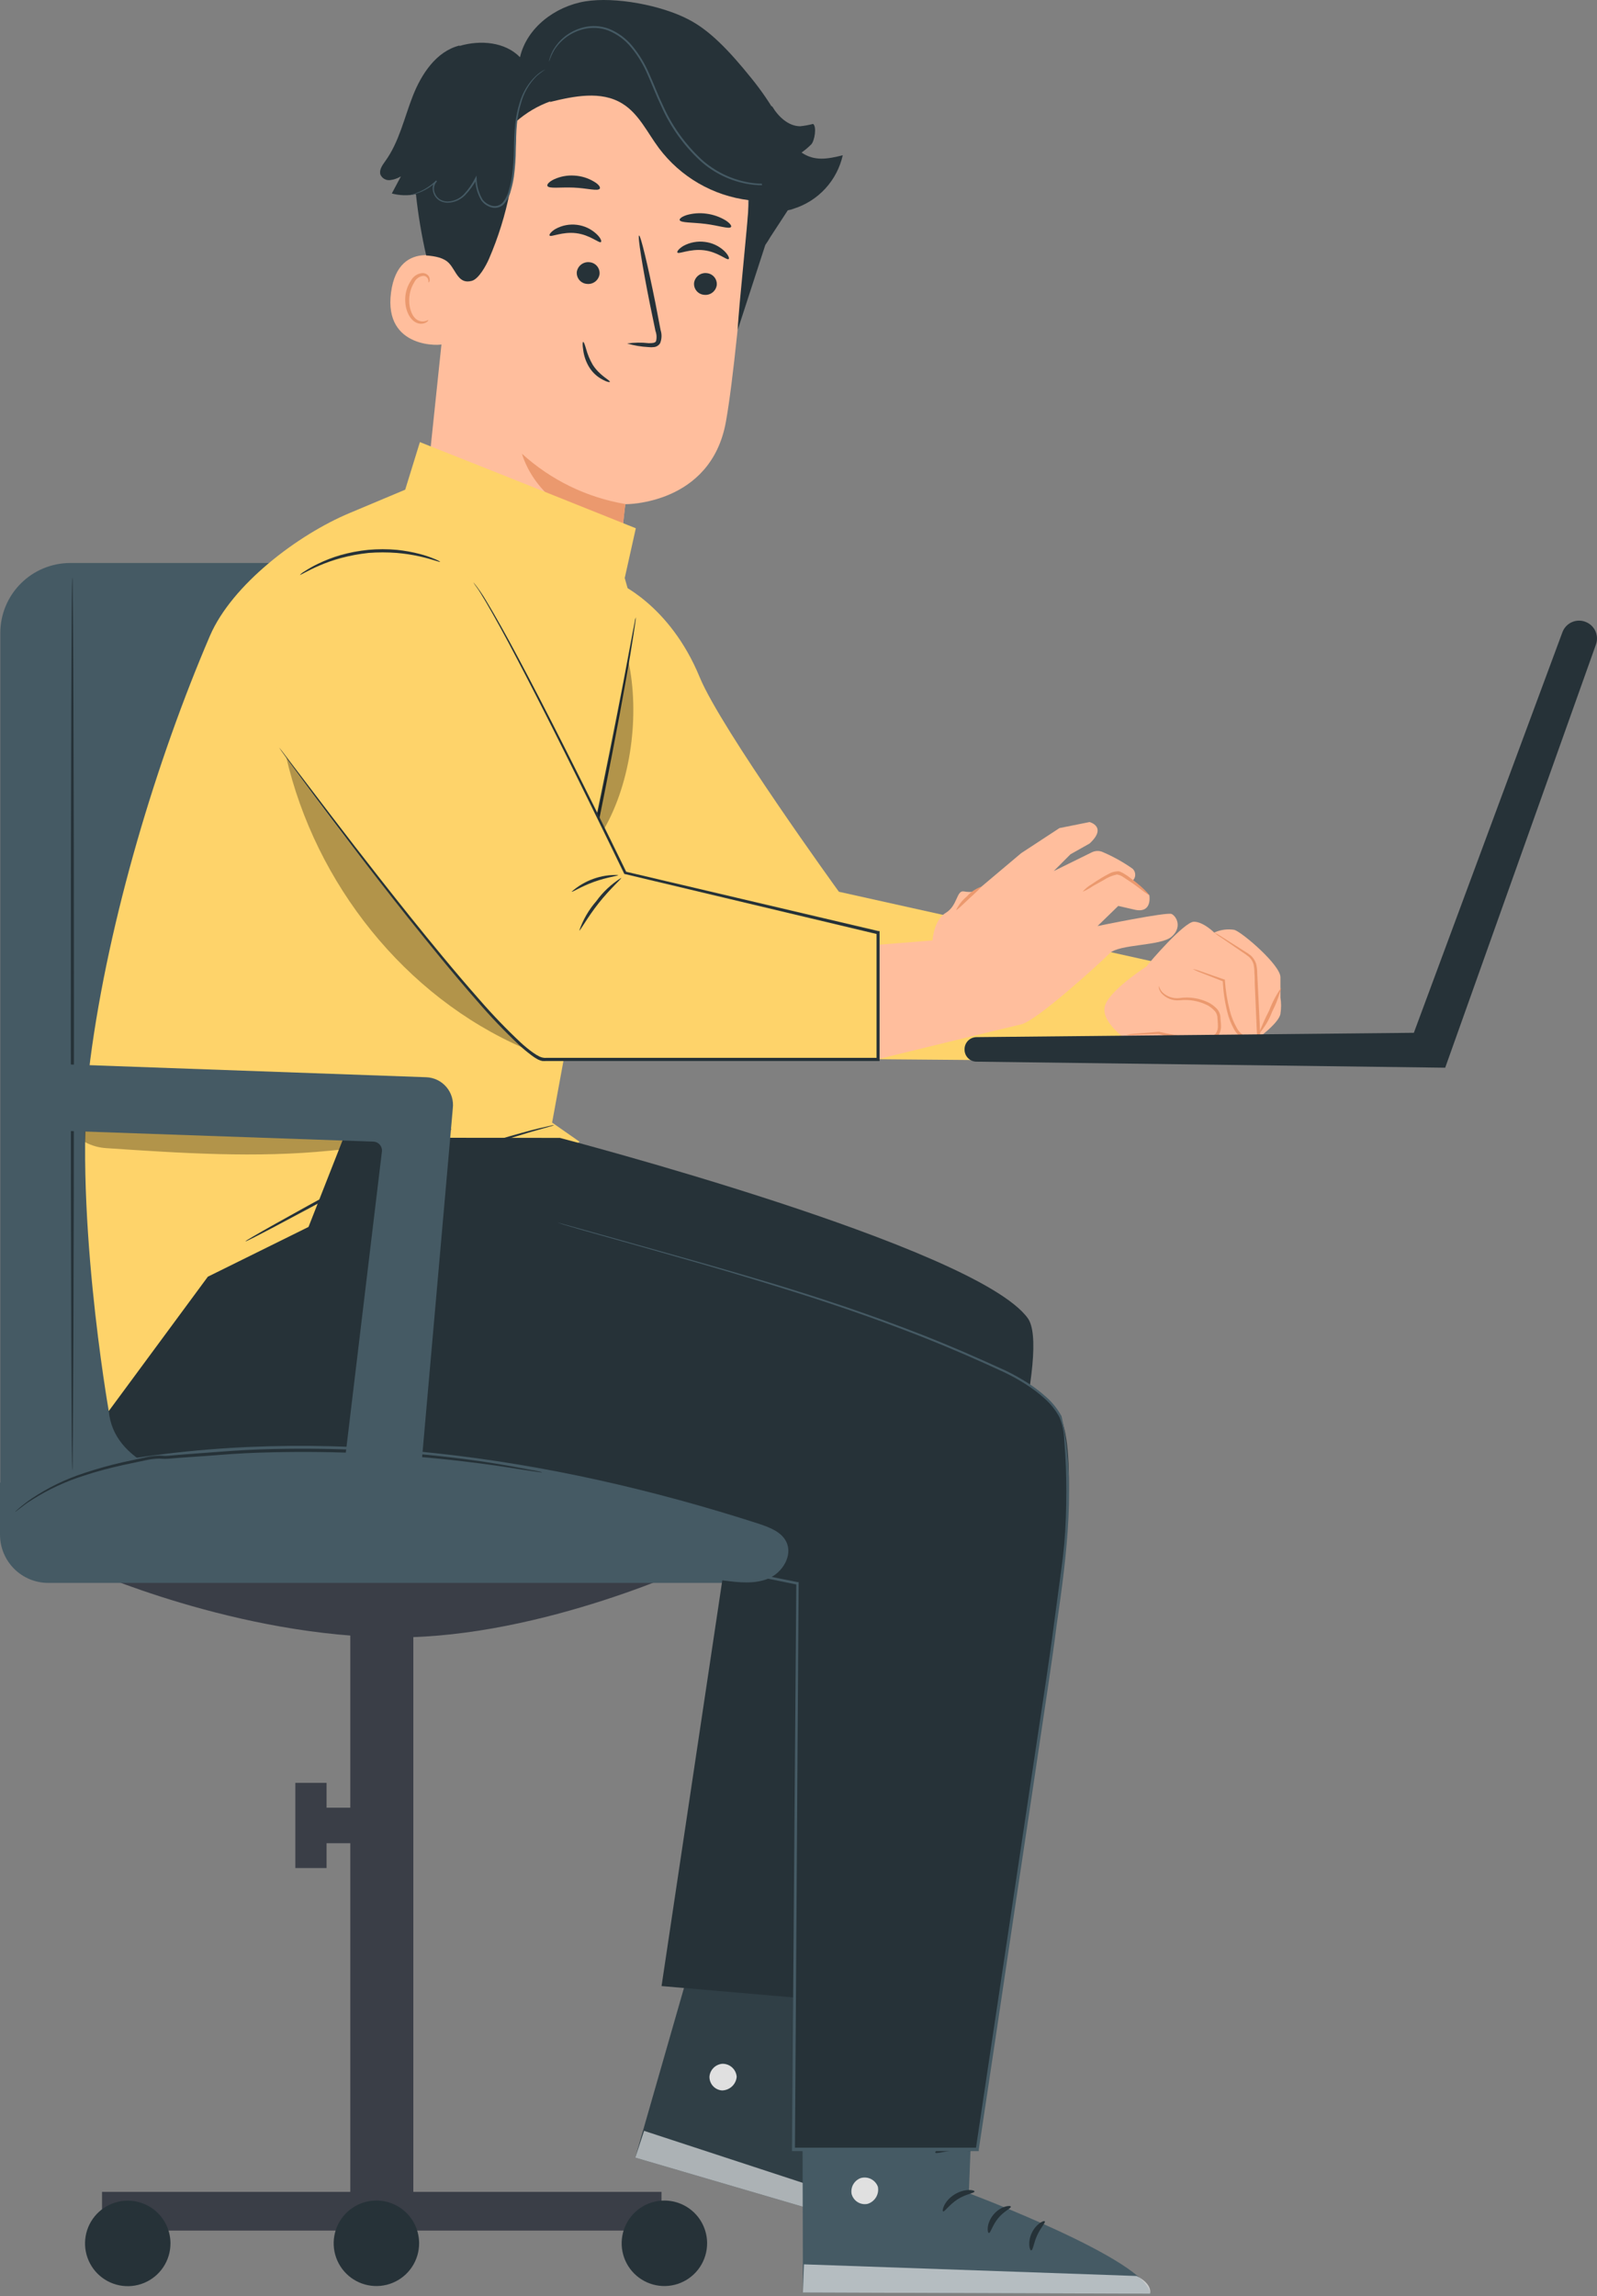 <svg width="190" height="273" viewBox="0 0 190 273" fill="none" xmlns="http://www.w3.org/2000/svg">
<rect x="0" y="0" width="190" height="273" fill="#808080" stroke="none"/>
<path d="M10.13 186.506C10.13 186.506 28.291 194.687 47.204 194.687C64.712 194.687 83.245 185.875 83.245 185.875L10.13 186.506Z" fill="#3A3E47"/>
<path d="M49.175 186.664H41.676V265.22H49.175V186.664Z" fill="#3A3E47"/>
<path d="M78.699 260.61H12.138V265.213H78.699V260.61Z" fill="#3A3E47"/>
<path d="M20.282 266.726C20.285 267.732 19.989 268.716 19.432 269.554C18.875 270.392 18.082 271.046 17.153 271.433C16.224 271.82 15.201 271.922 14.214 271.727C13.227 271.532 12.32 271.048 11.607 270.337C10.896 269.626 10.411 268.72 10.214 267.733C10.018 266.746 10.118 265.723 10.504 264.793C10.889 263.864 11.542 263.069 12.379 262.511C13.216 261.953 14.2 261.655 15.207 261.657C16.551 261.659 17.84 262.193 18.791 263.143C19.742 264.093 20.279 265.381 20.282 266.726Z" fill="#263238"/>
<path d="M49.864 266.726C49.864 267.731 49.566 268.714 49.007 269.55C48.449 270.386 47.655 271.037 46.726 271.422C45.797 271.807 44.775 271.907 43.789 271.711C42.803 271.515 41.897 271.031 41.186 270.32C40.475 269.609 39.991 268.703 39.795 267.717C39.599 266.731 39.7 265.709 40.084 264.781C40.469 263.852 41.121 263.058 41.956 262.499C42.792 261.941 43.775 261.643 44.781 261.643C46.129 261.643 47.422 262.178 48.375 263.131C49.328 264.085 49.864 265.378 49.864 266.726Z" fill="#263238"/>
<path d="M84.127 266.726C84.127 267.731 83.829 268.714 83.27 269.55C82.712 270.386 81.918 271.037 80.989 271.422C80.06 271.807 79.038 271.907 78.052 271.711C77.066 271.515 76.16 271.031 75.449 270.32C74.738 269.609 74.254 268.703 74.058 267.717C73.862 266.731 73.963 265.709 74.347 264.781C74.732 263.852 75.384 263.058 76.219 262.499C77.055 261.941 78.038 261.643 79.044 261.643C80.392 261.643 81.685 262.178 82.638 263.131C83.591 264.085 84.127 265.378 84.127 266.726Z" fill="#263238"/>
<path d="M47.197 214.933H36.995V219.156H47.197V214.933Z" fill="#3A3E47"/>
<path d="M38.851 211.98H35.138V222.11H38.851V211.98Z" fill="#3A3E47"/>
<path d="M8.352 66.941H38.808V176.512H0.036V75.25C0.04 73.046 0.917 70.934 2.476 69.376C4.035 67.819 6.149 66.943 8.352 66.941Z" fill="#455A64"/>
<path d="M8.611 174.849C8.51 174.849 8.424 151.075 8.424 121.752C8.424 92.428 8.51 68.647 8.611 68.647C8.711 68.647 8.797 92.421 8.797 121.752C8.797 151.082 8.697 174.849 8.611 174.849Z" fill="#263238"/>
<path d="M0.036 176.29H95.971V188.206H5.736C4.214 188.206 2.756 187.601 1.68 186.526C0.604 185.45 0 183.991 0 182.47V176.261L0.036 176.29Z" fill="#455A64"/>
<path d="M54.337 23.63L50.179 63.27C49.462 70.016 49.814 80.061 60.525 80.692C69.845 80.541 73.114 72.017 73.767 65.729C74.082 62.739 74.34 60.252 74.398 59.951C74.398 59.951 84.586 60.058 86.364 50.143C87.224 45.353 88.185 35.345 88.952 26.283C89.349 21.586 87.962 16.913 85.069 13.193C82.175 9.473 77.986 6.979 73.337 6.208L72.376 6.043C61.944 4.91 55.162 13.148 54.337 23.63Z" fill="#FFBE9D"/>
<path d="M74.398 59.929C69.811 59.154 65.544 57.079 62.102 53.95C62.102 53.95 64.045 61.729 74.104 62.489L74.398 59.929Z" fill="#EB996E"/>
<path d="M71.494 28.778C71.279 28.957 70.211 27.924 68.54 27.724C66.87 27.523 65.543 28.233 65.386 28.003C65.307 27.896 65.551 27.544 66.103 27.215C66.881 26.788 67.775 26.62 68.655 26.734C69.526 26.844 70.34 27.228 70.978 27.831C71.473 28.297 71.602 28.692 71.494 28.778Z" fill="#263238"/>
<path d="M71.329 32.613C71.274 32.964 71.085 33.279 70.801 33.492C70.517 33.705 70.161 33.799 69.809 33.753C69.637 33.738 69.469 33.689 69.316 33.608C69.163 33.528 69.028 33.417 68.918 33.284C68.808 33.151 68.725 32.996 68.675 32.831C68.625 32.665 68.609 32.491 68.626 32.319C68.683 31.97 68.873 31.655 69.156 31.443C69.44 31.23 69.795 31.136 70.146 31.179C70.319 31.195 70.486 31.244 70.639 31.325C70.792 31.405 70.928 31.515 71.038 31.649C71.148 31.782 71.23 31.936 71.28 32.102C71.33 32.267 71.347 32.441 71.329 32.613Z" fill="#263238"/>
<path d="M74.613 40.837C75.459 40.72 76.316 40.708 77.165 40.801C77.559 40.801 77.947 40.801 78.054 40.557C78.152 40.158 78.127 39.738 77.983 39.353L77.33 36.198C76.427 31.703 75.846 28.039 76.032 28.003C76.219 27.968 77.086 31.588 77.983 36.069C78.198 37.18 78.398 38.22 78.592 39.245C78.758 39.757 78.738 40.31 78.535 40.808C78.458 40.934 78.353 41.041 78.229 41.12C78.105 41.2 77.964 41.25 77.818 41.267C77.591 41.296 77.363 41.296 77.136 41.267C76.281 41.227 75.433 41.083 74.613 40.837Z" fill="#263238"/>
<path d="M71.365 22.418C71.164 22.777 69.852 22.368 68.239 22.304C66.626 22.239 65.278 22.468 65.12 22.096C65.056 21.916 65.335 21.601 65.916 21.321C66.67 20.975 67.498 20.822 68.325 20.877C69.154 20.92 69.959 21.167 70.67 21.594C71.207 21.902 71.451 22.246 71.365 22.418Z" fill="#263238"/>
<path d="M86.973 26.985C86.772 27.272 85.496 26.813 83.919 26.62C82.341 26.426 81.008 26.505 80.865 26.175C80.807 26.017 81.094 25.774 81.668 25.58C82.44 25.354 83.251 25.296 84.048 25.408C84.852 25.511 85.626 25.78 86.321 26.197C86.844 26.534 87.066 26.849 86.973 26.985Z" fill="#263238"/>
<path d="M53.922 31.101C53.764 30.993 47.433 27.946 46.523 34.771C45.612 41.597 52.653 41.102 52.689 40.908C52.724 40.715 53.922 31.101 53.922 31.101Z" fill="#FFBE9D"/>
<path d="M50.953 38.048C50.953 38.048 50.817 38.112 50.609 38.177C50.309 38.26 49.988 38.224 49.713 38.077C48.996 37.718 48.573 36.492 48.709 35.259C48.769 34.669 48.96 34.101 49.269 33.596C49.361 33.391 49.502 33.212 49.679 33.074C49.857 32.937 50.065 32.845 50.287 32.807C50.427 32.789 50.569 32.82 50.689 32.896C50.808 32.972 50.897 33.088 50.939 33.223C51.011 33.423 50.939 33.56 50.982 33.574C51.025 33.588 51.147 33.481 51.126 33.187C51.114 33.014 51.04 32.851 50.918 32.728C50.748 32.56 50.519 32.465 50.28 32.463C49.992 32.483 49.714 32.575 49.472 32.732C49.23 32.889 49.032 33.104 48.896 33.359C48.525 33.909 48.296 34.542 48.229 35.202C48.093 36.585 48.623 37.969 49.57 38.385C49.746 38.462 49.937 38.5 50.13 38.493C50.322 38.487 50.51 38.438 50.681 38.349C50.918 38.213 50.997 38.062 50.953 38.048Z" fill="#EB996E"/>
<path d="M72.555 45.404C72.648 45.239 71.344 44.687 70.512 43.36C70.172 42.773 69.909 42.144 69.73 41.489C69.58 40.973 69.458 40.643 69.379 40.657C69.3 40.672 69.293 41.016 69.379 41.568C69.464 42.307 69.709 43.019 70.096 43.654C70.49 44.294 71.053 44.813 71.724 45.153C72.182 45.411 72.505 45.461 72.555 45.404Z" fill="#263238"/>
<path d="M45.834 19.163C47.491 16.876 48.086 14.023 49.118 11.399C50.151 8.775 51.907 6.122 54.639 5.419L54.696 5.455C57.155 4.738 60.08 4.975 61.865 6.803C62.676 3.283 66.06 0.752 69.623 0.164C73.186 -0.424 78.707 0.63 81.918 2.315C84.399 3.591 86.693 5.943 89.432 9.348C90.593 10.78 91.634 12.305 92.544 13.908L94.695 23.522L91.655 28.175C91.47 28.501 91.269 28.817 91.052 29.122L87.769 39.224C87.876 36.399 88.988 26.634 89.095 23.802C86.986 23.544 84.95 22.862 83.111 21.798C81.271 20.733 79.666 19.308 78.391 17.608C77.015 15.765 76.004 13.521 74.039 12.316C71.516 10.761 68.304 11.42 65.386 12.137L65.515 12.037C63.995 12.578 62.593 13.405 61.385 14.475C61.497 20.084 60.399 25.652 58.166 30.799C57.829 31.574 56.969 33.151 56.151 33.388C54.56 33.839 54.287 32.233 53.441 31.316C52.818 30.642 51.814 30.462 50.703 30.369C50.154 27.967 49.747 25.535 49.484 23.085C48.535 23.281 47.553 23.254 46.616 23.006L47.699 20.97C47.307 21.206 46.869 21.358 46.415 21.415C46.178 21.444 45.938 21.397 45.73 21.279C45.522 21.162 45.358 20.98 45.261 20.762C45.082 20.21 45.49 19.644 45.834 19.163Z" fill="#263238"/>
<path d="M64.92 8.237C64.538 8.486 64.173 8.761 63.83 9.062C62.953 9.943 62.321 11.038 61.995 12.238C61.745 13.058 61.58 13.901 61.5 14.754C61.414 15.679 61.4 16.668 61.371 17.715C61.363 18.813 61.286 19.91 61.141 20.999C61.056 21.576 60.929 22.146 60.761 22.705C60.616 23.307 60.32 23.862 59.901 24.318C59.711 24.493 59.48 24.617 59.229 24.677C58.978 24.737 58.716 24.732 58.467 24.662C57.984 24.527 57.56 24.234 57.263 23.831C56.792 23.034 56.545 22.125 56.546 21.2L56.746 21.242C56.367 21.97 55.884 22.639 55.313 23.229C54.77 23.772 54.038 24.086 53.269 24.103C52.914 24.106 52.564 24.012 52.258 23.831C51.976 23.649 51.754 23.387 51.62 23.078C51.497 22.791 51.452 22.477 51.491 22.167C51.537 21.89 51.676 21.637 51.886 21.45L51.979 21.558C51.154 22.361 50.121 22.917 48.996 23.164C48.917 23.189 48.835 23.201 48.752 23.2C48.827 23.169 48.904 23.145 48.982 23.128C49.14 23.078 49.369 23.013 49.656 22.899C50.485 22.574 51.241 22.086 51.878 21.465L51.979 21.572C51.795 21.767 51.677 22.013 51.64 22.278C51.603 22.542 51.648 22.812 51.771 23.049C51.893 23.325 52.095 23.557 52.352 23.716C52.629 23.881 52.947 23.965 53.269 23.96C53.986 23.931 54.665 23.632 55.169 23.121C55.714 22.542 56.173 21.887 56.531 21.178L56.703 20.87V21.221C56.719 22.108 56.966 22.976 57.42 23.738C57.693 24.085 58.07 24.336 58.496 24.454C58.71 24.517 58.937 24.523 59.155 24.471C59.372 24.42 59.573 24.313 59.736 24.16C60.122 23.733 60.396 23.215 60.532 22.655C60.699 22.106 60.826 21.545 60.912 20.977C61.056 19.898 61.135 18.811 61.148 17.722C61.148 16.676 61.206 15.686 61.299 14.754C61.389 13.888 61.567 13.033 61.83 12.202C62.179 10.985 62.847 9.883 63.765 9.011C64.104 8.69 64.494 8.428 64.92 8.237Z" fill="#455A64"/>
<path d="M94.938 20.82L94.852 20.877L94.587 21.035C94.445 21.124 94.296 21.203 94.142 21.271C93.956 21.35 93.748 21.458 93.504 21.537C92.106 22.017 90.612 22.145 89.153 21.909C86.982 21.563 84.958 20.597 83.324 19.128C81.359 17.314 79.786 15.118 78.699 12.675C78.083 11.399 77.603 10.101 77.058 8.897C76.567 7.724 75.908 6.63 75.1 5.649C74.381 4.757 73.445 4.064 72.383 3.634C71.903 3.452 71.398 3.345 70.885 3.319C70.403 3.3 69.921 3.346 69.451 3.455C68.032 3.797 66.795 4.662 65.988 5.878C65.718 6.33 65.499 6.811 65.335 7.312C65.331 7.279 65.331 7.245 65.335 7.212C65.335 7.126 65.379 7.033 65.407 6.911C65.522 6.526 65.686 6.157 65.895 5.814C66.228 5.268 66.653 4.783 67.149 4.38C67.808 3.849 68.573 3.467 69.394 3.261C70.394 3.003 71.449 3.056 72.419 3.412C73.514 3.851 74.481 4.558 75.229 5.47C76.052 6.464 76.725 7.573 77.23 8.76C77.782 9.979 78.262 11.27 78.871 12.539C79.95 14.951 81.501 17.123 83.431 18.927C85.038 20.383 87.028 21.349 89.167 21.709C90.604 21.957 92.08 21.854 93.469 21.407C94.444 21.113 94.924 20.762 94.938 20.82Z" fill="#455A64"/>
<path d="M86.693 30.799C86.478 30.986 85.41 29.946 83.74 29.753C82.069 29.559 80.743 30.255 80.592 30.025C80.513 29.918 80.75 29.573 81.309 29.236C82.089 28.813 82.982 28.648 83.862 28.763C84.733 28.866 85.548 29.248 86.184 29.853C86.672 30.333 86.801 30.735 86.693 30.799Z" fill="#263238"/>
<path d="M85.274 33.911C85.221 34.262 85.031 34.579 84.747 34.792C84.463 35.005 84.106 35.098 83.754 35.051C83.582 35.036 83.415 34.986 83.262 34.906C83.109 34.825 82.974 34.715 82.865 34.581C82.755 34.448 82.673 34.294 82.624 34.128C82.575 33.962 82.559 33.789 82.578 33.617C82.633 33.268 82.822 32.954 83.104 32.741C83.386 32.528 83.74 32.434 84.091 32.477C84.263 32.492 84.431 32.542 84.584 32.622C84.737 32.703 84.872 32.813 84.983 32.947C85.093 33.08 85.175 33.234 85.225 33.4C85.275 33.565 85.292 33.739 85.274 33.911Z" fill="#263238"/>
<path d="M91.863 12.639C92.58 13.851 93.791 15.012 95.204 15.012C95.721 14.958 96.234 14.865 96.738 14.733C97.197 15.077 96.91 16.74 96.523 17.163C96.165 17.521 95.776 17.847 95.361 18.138C96.91 19.192 98.451 18.912 100.265 18.461C99.934 19.934 99.224 21.295 98.204 22.408C97.183 23.521 95.89 24.348 94.451 24.806C94.004 24.988 93.52 25.062 93.039 25.021C92.557 24.98 92.093 24.825 91.683 24.569C91.087 23.956 90.738 23.144 90.701 22.289C90.228 19.205 90.139 16.075 90.436 12.969L91.863 12.639Z" fill="#263238"/>
<path d="M73.344 69.228C73.344 69.228 79.653 71.787 83.245 80.52C85.769 86.657 99.806 106.029 99.806 106.029L137.131 114.317L138.407 126.225L78.707 125.731L70.412 99.311L73.344 69.228Z" fill="#FED36A"/>
<path d="M48.208 58.223L41.583 61.005C35.453 63.571 27.61 69.486 24.979 75.594C18.662 90.306 12.941 109.212 10.747 125.939C8.532 142.808 12.941 167.772 12.941 167.772L68.963 135.761L65.687 133.474L76.305 75.716L74.326 68.726L75.645 62.811C75.645 62.811 60.783 56.846 49.957 52.566L48.208 58.223Z" fill="#FED36A"/>
<g opacity="0.3">
<path d="M42.859 151.082C43.065 148.214 43.27 145.33 43.476 142.428C42.819 143.054 41.959 143.423 41.053 143.468C42.454 142.13 43.698 140.636 44.759 139.016L42.207 140.113C43.107 139.42 43.842 138.536 44.358 137.524C42.988 136.456 41.06 136.635 39.339 136.807C30.485 137.704 21.552 137.109 12.661 136.514C11.771 136.463 10.902 136.218 10.116 135.797C10.116 135.797 9.937 133.359 10.331 132.448C10.726 131.538 11.342 131.803 12.274 131.466C13.22 131.178 14.203 131.029 15.192 131.022C26.011 130.448 36.851 131.337 47.648 132.233C48.322 132.223 48.983 132.413 49.548 132.778C50.43 133.495 50.351 134.843 50.201 135.969C49.646 140.012 49.097 144.053 48.552 148.092" fill="black"/>
</g>
<path d="M75.645 73.393C75.645 73.576 75.628 73.758 75.595 73.938L75.366 75.48C75.165 76.813 74.842 78.749 74.419 81.129C73.573 85.897 72.304 92.457 70.835 99.684C69.365 106.911 67.874 113.442 66.805 118.16C66.268 120.49 65.83 122.39 65.515 123.745C65.364 124.376 65.242 124.877 65.149 125.257C65.116 125.437 65.063 125.613 64.991 125.781C65.01 125.6 65.039 125.421 65.077 125.243C65.149 124.856 65.249 124.347 65.379 123.716C65.658 122.347 66.096 120.447 66.547 118.102L70.433 99.626C71.939 92.4 73.251 85.847 74.161 81.093C74.599 78.749 74.964 76.835 75.222 75.465C75.344 74.834 75.445 74.325 75.516 73.938C75.541 73.753 75.584 73.57 75.645 73.393Z" fill="#263238"/>
<path d="M24.979 155.391C25.079 155.267 25.192 155.154 25.316 155.054L26.319 154.129C26.749 153.727 27.294 153.247 27.947 152.695C28.599 152.143 29.316 151.526 30.162 150.888C31.818 149.562 33.861 148.078 36.192 146.522C38.522 144.966 41.21 143.389 44.028 141.869C46.845 140.349 49.706 139.087 52.301 138.019C54.897 136.951 57.277 136.126 59.306 135.51C60.31 135.173 61.242 134.929 62.052 134.7C62.862 134.47 63.565 134.291 64.138 134.155L65.472 133.854C65.623 133.806 65.779 133.777 65.938 133.768C65.793 133.835 65.642 133.888 65.486 133.925L64.174 134.298C63.608 134.456 62.912 134.649 62.109 134.9C61.306 135.151 60.389 135.409 59.385 135.761C57.377 136.413 55.011 137.281 52.43 138.342C49.849 139.403 47.06 140.701 44.207 142.199C41.354 143.697 38.722 145.289 36.378 146.809C34.033 148.329 31.99 149.806 30.32 151.111C29.467 151.734 28.735 152.351 28.076 152.867C27.416 153.383 26.864 153.857 26.412 154.237L25.366 155.104C25.247 155.213 25.117 155.309 24.979 155.391Z" fill="#263238"/>
<path d="M53.735 134.248C53.785 134.341 48.337 137.403 41.547 141.088C34.758 144.773 29.252 147.691 29.201 147.598C29.151 147.504 34.6 144.45 41.389 140.758C48.179 137.066 53.685 134.162 53.735 134.248Z" fill="#263238"/>
<g opacity="0.3">
<path d="M34.048 89.998C37.525 105.054 48.157 118.489 62.31 124.619C52.129 113.721 42.687 102.155 34.048 89.998Z" fill="black"/>
</g>
<g opacity="0.3">
<path d="M74.756 78.555C76.126 84.922 75.108 92.894 71.888 98.537L71.093 96.888C72.218 92.106 73.831 83.624 74.728 78.555" fill="black"/>
</g>
<path d="M104.538 230.477L97.82 250.68C97.82 250.68 116.11 264.302 115.228 268.152L75.581 256.538L84.751 224.619L104.538 230.477Z" fill="#455A64"/>
<g opacity="0.3">
<path d="M104.538 230.477L97.82 250.68C97.82 250.68 116.11 264.302 115.228 268.152L75.581 256.538L84.751 224.619L104.538 230.477Z" fill="black"/>
</g>
<path d="M86.062 245.375C85.647 245.379 85.248 245.536 84.942 245.817C84.636 246.097 84.445 246.482 84.406 246.895C84.394 247.31 84.542 247.713 84.82 248.022C85.098 248.33 85.484 248.52 85.898 248.551C86.338 248.546 86.761 248.377 87.084 248.078C87.407 247.778 87.608 247.37 87.647 246.931C87.614 246.497 87.414 246.093 87.089 245.805C86.764 245.516 86.339 245.364 85.905 245.382" fill="#E0E0E0"/>
<g opacity="0.6">
<path d="M75.581 256.538L76.627 253.355L114.253 265.679C114.253 265.679 115.794 266.962 115.228 268.152L75.581 256.538Z" fill="white"/>
</g>
<path d="M98.523 250.666C98.459 250.86 97.469 250.666 96.329 251.01C95.189 251.354 94.451 252.014 94.293 251.885C94.135 251.756 94.752 250.723 96.136 250.336C97.519 249.949 98.616 250.501 98.523 250.666Z" fill="#263238"/>
<path d="M102.18 253.606C102.18 253.806 101.233 253.892 100.337 254.516C99.441 255.14 98.996 255.95 98.803 255.885C98.609 255.821 98.803 254.695 99.943 253.935C101.083 253.175 102.23 253.419 102.18 253.606Z" fill="#263238"/>
<path d="M103.083 259.277C102.896 259.277 102.911 258.223 103.714 257.305C104.517 256.387 105.556 256.23 105.585 256.416C105.614 256.602 104.868 257.004 104.244 257.764C103.621 258.524 103.284 259.312 103.083 259.277Z" fill="#263238"/>
<path d="M99.541 245.884C99.412 246.042 98.602 245.511 97.484 245.267C96.365 245.024 95.412 245.117 95.333 244.916C95.254 244.715 96.3 244.271 97.613 244.579C98.925 244.887 99.684 245.769 99.541 245.884Z" fill="#263238"/>
<path d="M116.103 239.496L115.264 260.775C115.264 260.775 136.615 268.769 136.837 272.719L95.526 272.576L95.447 239.367L116.103 239.496Z" fill="#455A64"/>
<path d="M102.495 258.94C102.096 259.058 101.756 259.32 101.539 259.675C101.322 260.03 101.243 260.452 101.319 260.861C101.424 261.263 101.68 261.61 102.034 261.829C102.388 262.048 102.812 262.122 103.219 262.037C103.64 261.91 103.998 261.631 104.224 261.255C104.451 260.879 104.53 260.432 104.445 260.001C104.294 259.593 103.991 259.259 103.599 259.071C103.207 258.882 102.757 258.853 102.344 258.99" fill="#E0E0E0"/>
<g opacity="0.6">
<path d="M95.526 272.576L95.648 269.228L135.216 270.612C135.216 270.612 137.052 271.422 136.837 272.719L95.526 272.576Z" fill="white"/>
</g>
<path d="M115.938 260.567C115.938 260.768 114.92 260.854 113.923 261.499C112.927 262.144 112.396 262.99 112.21 262.933C112.023 262.876 112.331 261.686 113.55 260.926C114.769 260.166 115.981 260.381 115.938 260.567Z" fill="#263238"/>
<path d="M120.261 262.374C120.304 262.567 119.429 262.904 118.741 263.758C118.053 264.611 117.852 265.514 117.651 265.5C117.451 265.485 117.329 264.353 118.203 263.306C119.078 262.259 120.261 262.18 120.261 262.374Z" fill="#263238"/>
<path d="M122.691 267.565C122.505 267.608 122.233 266.597 122.749 265.5C123.265 264.403 124.219 263.958 124.305 264.123C124.391 264.288 123.803 264.883 123.387 265.794C122.971 266.704 122.906 267.55 122.691 267.565Z" fill="#263238"/>
<path d="M115.586 255.692C115.5 255.878 114.576 255.599 113.436 255.692C112.296 255.785 111.407 256.122 111.285 255.95C111.163 255.778 112.002 255.061 113.385 254.989C114.769 254.918 115.687 255.534 115.586 255.692Z" fill="#263238"/>
<path d="M66.612 135.295C66.612 135.295 116.131 148.2 122.283 156.739C127.473 163.987 100.215 237.998 100.215 237.998L78.707 236.141L87.984 174.211L32.499 156.574L40.88 135.266L66.612 135.295Z" fill="#263238"/>
<path d="M70.161 146.895C70.161 146.895 120.784 159.191 125.903 167.93C128.291 172.01 126.721 185.402 125.832 191.726C125.229 195.984 116.282 255.577 116.282 255.577H94.393L94.874 188.27L42.279 177.666C42.279 177.666 14.045 179.817 12.941 167.772L24.728 151.799L52.545 138.055L70.161 146.895Z" fill="#263238"/>
<path d="M66.303 145.346C66.303 145.346 66.554 145.404 67.02 145.54L69.171 146.135L77.43 148.444C81.015 149.447 85.403 150.673 90.472 152.179C95.541 153.684 101.283 155.505 107.514 157.864C110.635 159.03 113.856 160.359 117.178 161.85L119.687 162.983C120.533 163.396 121.356 163.853 122.154 164.353C122.969 164.864 123.739 165.444 124.455 166.088C125.199 166.741 125.822 167.52 126.298 168.389C128.004 176.146 126.972 184.628 125.703 193.296C125.151 197.662 124.441 202.114 123.774 206.667C123.107 211.22 122.397 215.88 121.688 220.612C120.254 230.082 118.82 239.89 117.3 249.928C117.013 251.828 116.734 253.72 116.447 255.599V255.764H94.221V255.577C94.415 230.068 94.594 206.968 94.738 188.277L94.852 188.413L57.449 180.807L47.247 178.713L44.594 178.161C43.992 178.032 43.691 177.953 43.691 177.953L44.601 178.118L47.268 178.634L57.514 180.642L94.903 188.112H95.017V188.234C94.895 206.925 94.745 230.025 94.58 255.541L94.394 255.355H116.275L116.095 255.513C116.375 253.627 116.662 251.741 116.941 249.842L121.336 220.526C122.053 215.784 122.751 211.136 123.43 206.581C124.104 202.028 124.821 197.576 125.38 193.21C125.676 191.03 125.965 188.879 126.247 186.757C126.549 184.668 126.736 182.565 126.807 180.455C126.878 178.376 126.878 176.328 126.807 174.311C126.764 173.3 126.706 172.304 126.62 171.314C126.612 170.344 126.415 169.384 126.04 168.489C125.584 167.653 124.984 166.903 124.269 166.274C123.569 165.643 122.816 165.074 122.017 164.575C121.231 164.075 120.417 163.621 119.58 163.213L117.085 162.073C113.773 160.589 110.553 159.248 107.442 158.079C101.226 155.706 95.483 153.892 90.429 152.344C85.374 150.795 80.987 149.576 77.409 148.551L69.164 146.228L67.013 145.597C66.547 145.432 66.303 145.346 66.303 145.346Z" fill="#455A64"/>
<path d="M136.414 114.905C136.736 114.417 140.916 109.592 142.042 109.592C143.167 109.592 144.458 110.883 144.458 110.883C145.211 110.537 146.05 110.425 146.867 110.56C147.835 110.883 152.337 114.74 152.337 116.188V118.604C152.439 119.243 152.439 119.894 152.337 120.533C152.18 121.658 149.469 123.587 149.469 123.587H134.005C134.005 123.587 131.058 121.601 131.424 119.73C131.789 117.859 136.414 114.905 136.414 114.905Z" fill="#FFBE9D"/>
<path d="M144.458 110.883C144.793 111.036 145.115 111.218 145.419 111.427L147.971 113.041C148.266 113.212 148.549 113.404 148.817 113.614C149.102 113.878 149.316 114.208 149.441 114.575C149.539 114.964 149.584 115.364 149.577 115.765L149.642 116.998C149.728 118.683 149.814 120.533 149.907 122.468L149.95 123.343V123.501L149.799 123.537L148.853 123.766H148.81C148.367 123.753 147.941 123.594 147.598 123.315C147.282 123.052 147.017 122.734 146.817 122.375C146.453 121.722 146.181 121.023 146.007 120.296C145.706 119.082 145.528 117.84 145.476 116.59L145.562 116.704L142.859 115.643C142.525 115.526 142.201 115.379 141.891 115.206C142.239 115.276 142.579 115.377 142.909 115.507L145.648 116.46H145.727V116.547C145.81 117.777 146.009 118.996 146.322 120.189C146.498 120.881 146.765 121.546 147.118 122.167C147.272 122.495 147.508 122.777 147.803 122.987C148.099 123.196 148.443 123.327 148.803 123.365H148.76L149.706 123.128L149.563 123.322L149.52 122.44C149.441 120.504 149.355 118.662 149.283 116.97C149.283 116.547 149.283 116.138 149.24 115.736C149.247 115.363 149.211 114.99 149.132 114.625C149.033 114.305 148.853 114.016 148.609 113.786C148.355 113.581 148.089 113.389 147.813 113.213L145.325 111.506C145.019 111.323 144.729 111.115 144.458 110.883Z" fill="#EB996E"/>
<path d="M134.005 123.035C134.345 122.962 134.69 122.916 135.037 122.899L137.855 122.676H137.898C138.946 122.923 140.006 123.114 141.074 123.25C141.69 123.334 142.31 123.384 142.931 123.401C143.233 123.45 143.541 123.432 143.835 123.348C144.129 123.263 144.401 123.115 144.63 122.913C144.822 122.639 144.916 122.308 144.895 121.974C144.895 121.623 144.845 121.257 144.831 120.884C144.79 120.58 144.642 120.301 144.415 120.095C144.189 119.868 143.93 119.675 143.648 119.522C142.625 119.007 141.473 118.802 140.336 118.934C139.928 118.972 139.517 118.913 139.137 118.761C138.756 118.608 138.418 118.368 138.149 118.059C137.812 117.579 137.841 117.228 137.862 117.235C137.957 117.494 138.092 117.736 138.264 117.952C138.532 118.22 138.858 118.424 139.217 118.548C139.576 118.673 139.958 118.714 140.336 118.669C141.523 118.492 142.736 118.682 143.813 119.214C144.125 119.38 144.413 119.59 144.666 119.837C144.964 120.107 145.153 120.477 145.196 120.877C145.196 121.207 145.268 121.594 145.268 121.967C145.288 122.387 145.164 122.802 144.917 123.142C144.667 123.432 144.325 123.627 143.949 123.694C143.611 123.758 143.267 123.78 142.924 123.759C142.264 123.759 141.633 123.673 141.031 123.594C139.951 123.439 138.881 123.221 137.826 122.942H137.869L135.052 123.042C134.703 123.077 134.353 123.074 134.005 123.035Z" fill="#EB996E"/>
<path d="M149.742 122.97C150.1 122.011 150.517 121.075 150.989 120.167C151.353 119.203 151.835 118.288 152.423 117.443C152.176 118.438 151.813 119.4 151.341 120.31C150.975 121.288 150.433 122.189 149.742 122.97Z" fill="#EB996E"/>
<path d="M116.239 126.232L171.939 126.949L189.862 76.663C190.054 76.159 190.045 75.602 189.839 75.105C189.632 74.607 189.243 74.208 188.751 73.988C188.486 73.865 188.199 73.799 187.907 73.793C187.615 73.787 187.325 73.842 187.056 73.954C186.786 74.065 186.543 74.232 186.341 74.443C186.139 74.654 185.983 74.904 185.883 75.179L168.21 122.798L116.189 123.314C115.808 123.314 115.444 123.466 115.175 123.734C114.906 124.003 114.755 124.368 114.755 124.748C114.748 124.945 114.781 125.141 114.853 125.325C114.926 125.508 115.035 125.674 115.174 125.813C115.313 125.953 115.48 126.062 115.663 126.134C115.846 126.206 116.042 126.239 116.239 126.232Z" fill="#263238"/>
<path d="M33.238 88.872C33.238 88.872 60.482 125.91 64.705 125.91H104.459V110.854L74.398 103.763C74.398 103.763 59.6 73.15 56.316 69.228C53.033 65.306 44.279 60.022 37.733 65.93C31.187 71.838 33.238 88.872 33.238 88.872Z" fill="#FED36A"/>
<path d="M104.431 112.338L110.948 111.815C110.948 111.815 111.084 109.399 112.511 108.545C113.937 107.692 113.787 105.842 114.662 105.986C115.135 106.079 115.622 106.079 116.095 105.986L121.494 101.44L126.047 98.458L129.631 97.741C129.631 97.741 131.782 98.307 129.631 100.293L127.352 101.577L125.366 103.57L129.911 101.333C130.12 101.232 130.349 101.179 130.581 101.179C130.814 101.179 131.043 101.232 131.252 101.333C132.482 101.864 133.654 102.52 134.75 103.29C134.849 103.382 134.927 103.493 134.98 103.616C135.034 103.74 135.061 103.873 135.061 104.007C135.061 104.141 135.034 104.274 134.98 104.398C134.927 104.521 134.849 104.632 134.75 104.724L136.736 106.43C136.736 106.43 137.167 108.71 134.887 108.137L133.044 107.714L130.578 110.108C130.578 110.108 138.83 108.402 139.396 108.674C139.963 108.947 140.68 110.237 139.396 111.37C138.113 112.503 133.137 112.223 132.005 113.363C130.872 114.503 123.344 121.372 121.494 121.795C119.644 122.218 104.474 125.924 104.474 125.924L104.431 112.338Z" fill="#FFBE9D"/>
<path d="M136.679 106.409C136.289 106.171 135.916 105.907 135.561 105.62C135.224 105.369 134.844 105.075 134.356 104.76C134.127 104.602 133.888 104.444 133.639 104.287C133.416 104.121 133.155 104.015 132.879 103.978C132.314 104.1 131.777 104.327 131.295 104.645C130.807 104.91 130.377 105.161 130.011 105.362C129.636 105.626 129.232 105.847 128.807 106.022C129.108 105.674 129.464 105.379 129.861 105.147C130.212 104.903 130.635 104.624 131.123 104.337C131.366 104.193 131.625 104.05 131.897 103.907C132.193 103.735 132.524 103.633 132.865 103.606C132.964 103.586 133.067 103.586 133.166 103.606C133.249 103.633 133.331 103.667 133.41 103.706C133.555 103.776 133.697 103.855 133.833 103.943C134.098 104.107 134.342 104.272 134.55 104.444C135.001 104.774 135.396 105.097 135.718 105.376C136.371 105.964 136.722 106.373 136.679 106.409Z" fill="#EB996E"/>
<path d="M116.712 105.434C116.769 105.52 116.095 106.108 115.278 106.868C114.461 107.628 113.844 108.259 113.765 108.18C114.068 107.569 114.495 107.029 115.02 106.595C115.48 106.075 116.061 105.676 116.712 105.434Z" fill="#EB996E"/>
<path d="M56.316 69.228C56.901 69.948 57.428 70.713 57.894 71.515C58.833 73.071 60.159 75.394 61.751 78.398C64.956 84.406 69.365 93.117 74.534 103.72L74.434 103.634L104.502 110.703H104.646V126.154H102.66H68.87H65.027C64.86 126.164 64.692 126.164 64.525 126.154C64.356 126.12 64.192 126.065 64.038 125.989C63.737 125.831 63.452 125.646 63.185 125.437C62.685 125.064 62.206 124.665 61.751 124.239C60.009 122.6 58.356 120.87 56.797 119.056C53.742 115.586 51.061 112.238 48.588 109.169C43.698 103.018 39.877 97.934 37.253 94.421L34.249 90.349C33.919 89.883 33.668 89.532 33.481 89.281C33.295 89.03 33.231 88.908 33.231 88.908C33.231 88.908 33.331 89.023 33.517 89.259L34.313 90.306L37.374 94.321C40.034 97.813 43.892 102.867 48.803 108.997C51.262 112.051 53.979 115.385 57.033 118.848C58.593 120.646 60.244 122.361 61.98 123.988C62.435 124.405 62.914 124.796 63.414 125.157C63.659 125.334 63.918 125.49 64.188 125.623C64.454 125.751 64.749 125.803 65.042 125.774H68.884H102.674H104.474L104.287 125.96C104.287 120.798 104.287 115.751 104.287 110.904L104.424 111.083L74.362 103.928H74.29L74.254 103.864C69.121 93.246 64.748 84.506 61.593 78.491C60.023 75.472 58.725 73.142 57.808 71.572C57.342 70.798 56.99 70.196 56.711 69.823C56.431 69.45 56.316 69.228 56.316 69.228Z" fill="#263238"/>
<path d="M52.359 66.805C52.359 66.869 51.427 66.496 49.907 66.152C49.014 65.954 48.108 65.818 47.197 65.743C46.082 65.658 44.963 65.658 43.849 65.743C42.737 65.86 41.637 66.064 40.558 66.353C39.675 66.594 38.81 66.896 37.97 67.256C36.536 67.88 35.718 68.411 35.682 68.353C35.844 68.19 36.028 68.05 36.227 67.937C36.75 67.593 37.296 67.287 37.862 67.02C38.701 66.616 39.572 66.28 40.465 66.016C41.559 65.703 42.68 65.489 43.813 65.378C44.948 65.274 46.09 65.274 47.225 65.378C48.152 65.473 49.07 65.638 49.971 65.873C50.575 66.031 51.167 66.232 51.742 66.475C52.151 66.647 52.373 66.776 52.359 66.805Z" fill="#263238"/>
<path d="M68.92 110.639C69.364 109.352 70.053 108.164 70.949 107.14C71.746 106.035 72.752 105.098 73.91 104.38C73.982 104.466 72.605 105.642 71.236 107.37C69.867 109.097 69.028 110.689 68.92 110.639Z" fill="#263238"/>
<path d="M68.01 106.022C69.533 104.672 71.518 103.961 73.552 104.036C73.552 104.15 72.24 104.287 70.684 104.846C69.128 105.405 68.074 106.115 68.01 106.022Z" fill="#263238"/>
<path d="M93.555 183.337C92.981 182.14 91.59 181.617 90.321 181.187C65.278 173.114 38.407 169.242 12.518 173.945C9.406 174.512 6.194 175.25 3.721 177.229C1.247 179.208 -0.237 182.793 1.083 185.66L6.395 187.367C32.904 184.416 59.669 184.603 86.134 187.926C87.919 188.155 89.798 188.378 91.447 187.675C93.096 186.972 94.336 184.943 93.555 183.337Z" fill="#455A64"/>
<path d="M64.497 175.057C64.44 175.068 64.382 175.068 64.325 175.057L63.844 174.992L61.987 174.72C60.381 174.462 58.051 174.089 55.155 173.759C47.623 172.869 40.038 172.507 32.456 172.676C30.241 172.719 28.076 172.827 26.004 172.999C23.932 173.171 21.91 173.271 19.981 173.444C19.743 173.463 19.503 173.463 19.264 173.444C19.04 173.422 18.815 173.422 18.59 173.444C18.137 173.475 17.686 173.542 17.243 173.644L14.647 174.189C12.977 174.562 11.443 174.971 10.059 175.43C7.873 176.111 5.786 177.075 3.85 178.297C3.133 178.735 2.66 179.115 2.323 179.38L1.936 179.674C1.85 179.738 1.8 179.774 1.792 179.767L1.907 179.645L2.273 179.323C2.75 178.912 3.25 178.528 3.771 178.175C5.692 176.888 7.781 175.872 9.98 175.157C11.489 174.65 13.023 174.219 14.576 173.867L17.178 173.307C17.648 173.189 18.128 173.115 18.612 173.085C18.851 173.064 19.09 173.064 19.329 173.085C19.567 173.112 19.808 173.112 20.046 173.085C21.946 172.906 23.982 172.784 26.068 172.619C28.155 172.454 30.37 172.332 32.521 172.289C40.096 172.117 47.674 172.512 55.191 173.472C58.059 173.838 60.41 174.254 62.009 174.555L63.859 174.899L64.332 174.999L64.497 175.057Z" fill="#263238"/>
<path d="M1.735 134.248L44.422 135.739C44.571 135.745 44.717 135.781 44.85 135.847C44.984 135.913 45.102 136.006 45.197 136.12C45.293 136.234 45.363 136.367 45.404 136.51C45.444 136.653 45.454 136.804 45.433 136.951L39.289 188.141H48.91L53.871 131.789C53.928 131.334 53.888 130.873 53.756 130.434C53.625 129.995 53.403 129.589 53.106 129.24C52.808 128.892 52.442 128.609 52.029 128.409C51.617 128.21 51.168 128.099 50.71 128.082L0.588 126.29L1.735 134.248Z" fill="#455A64"/>
</svg>
